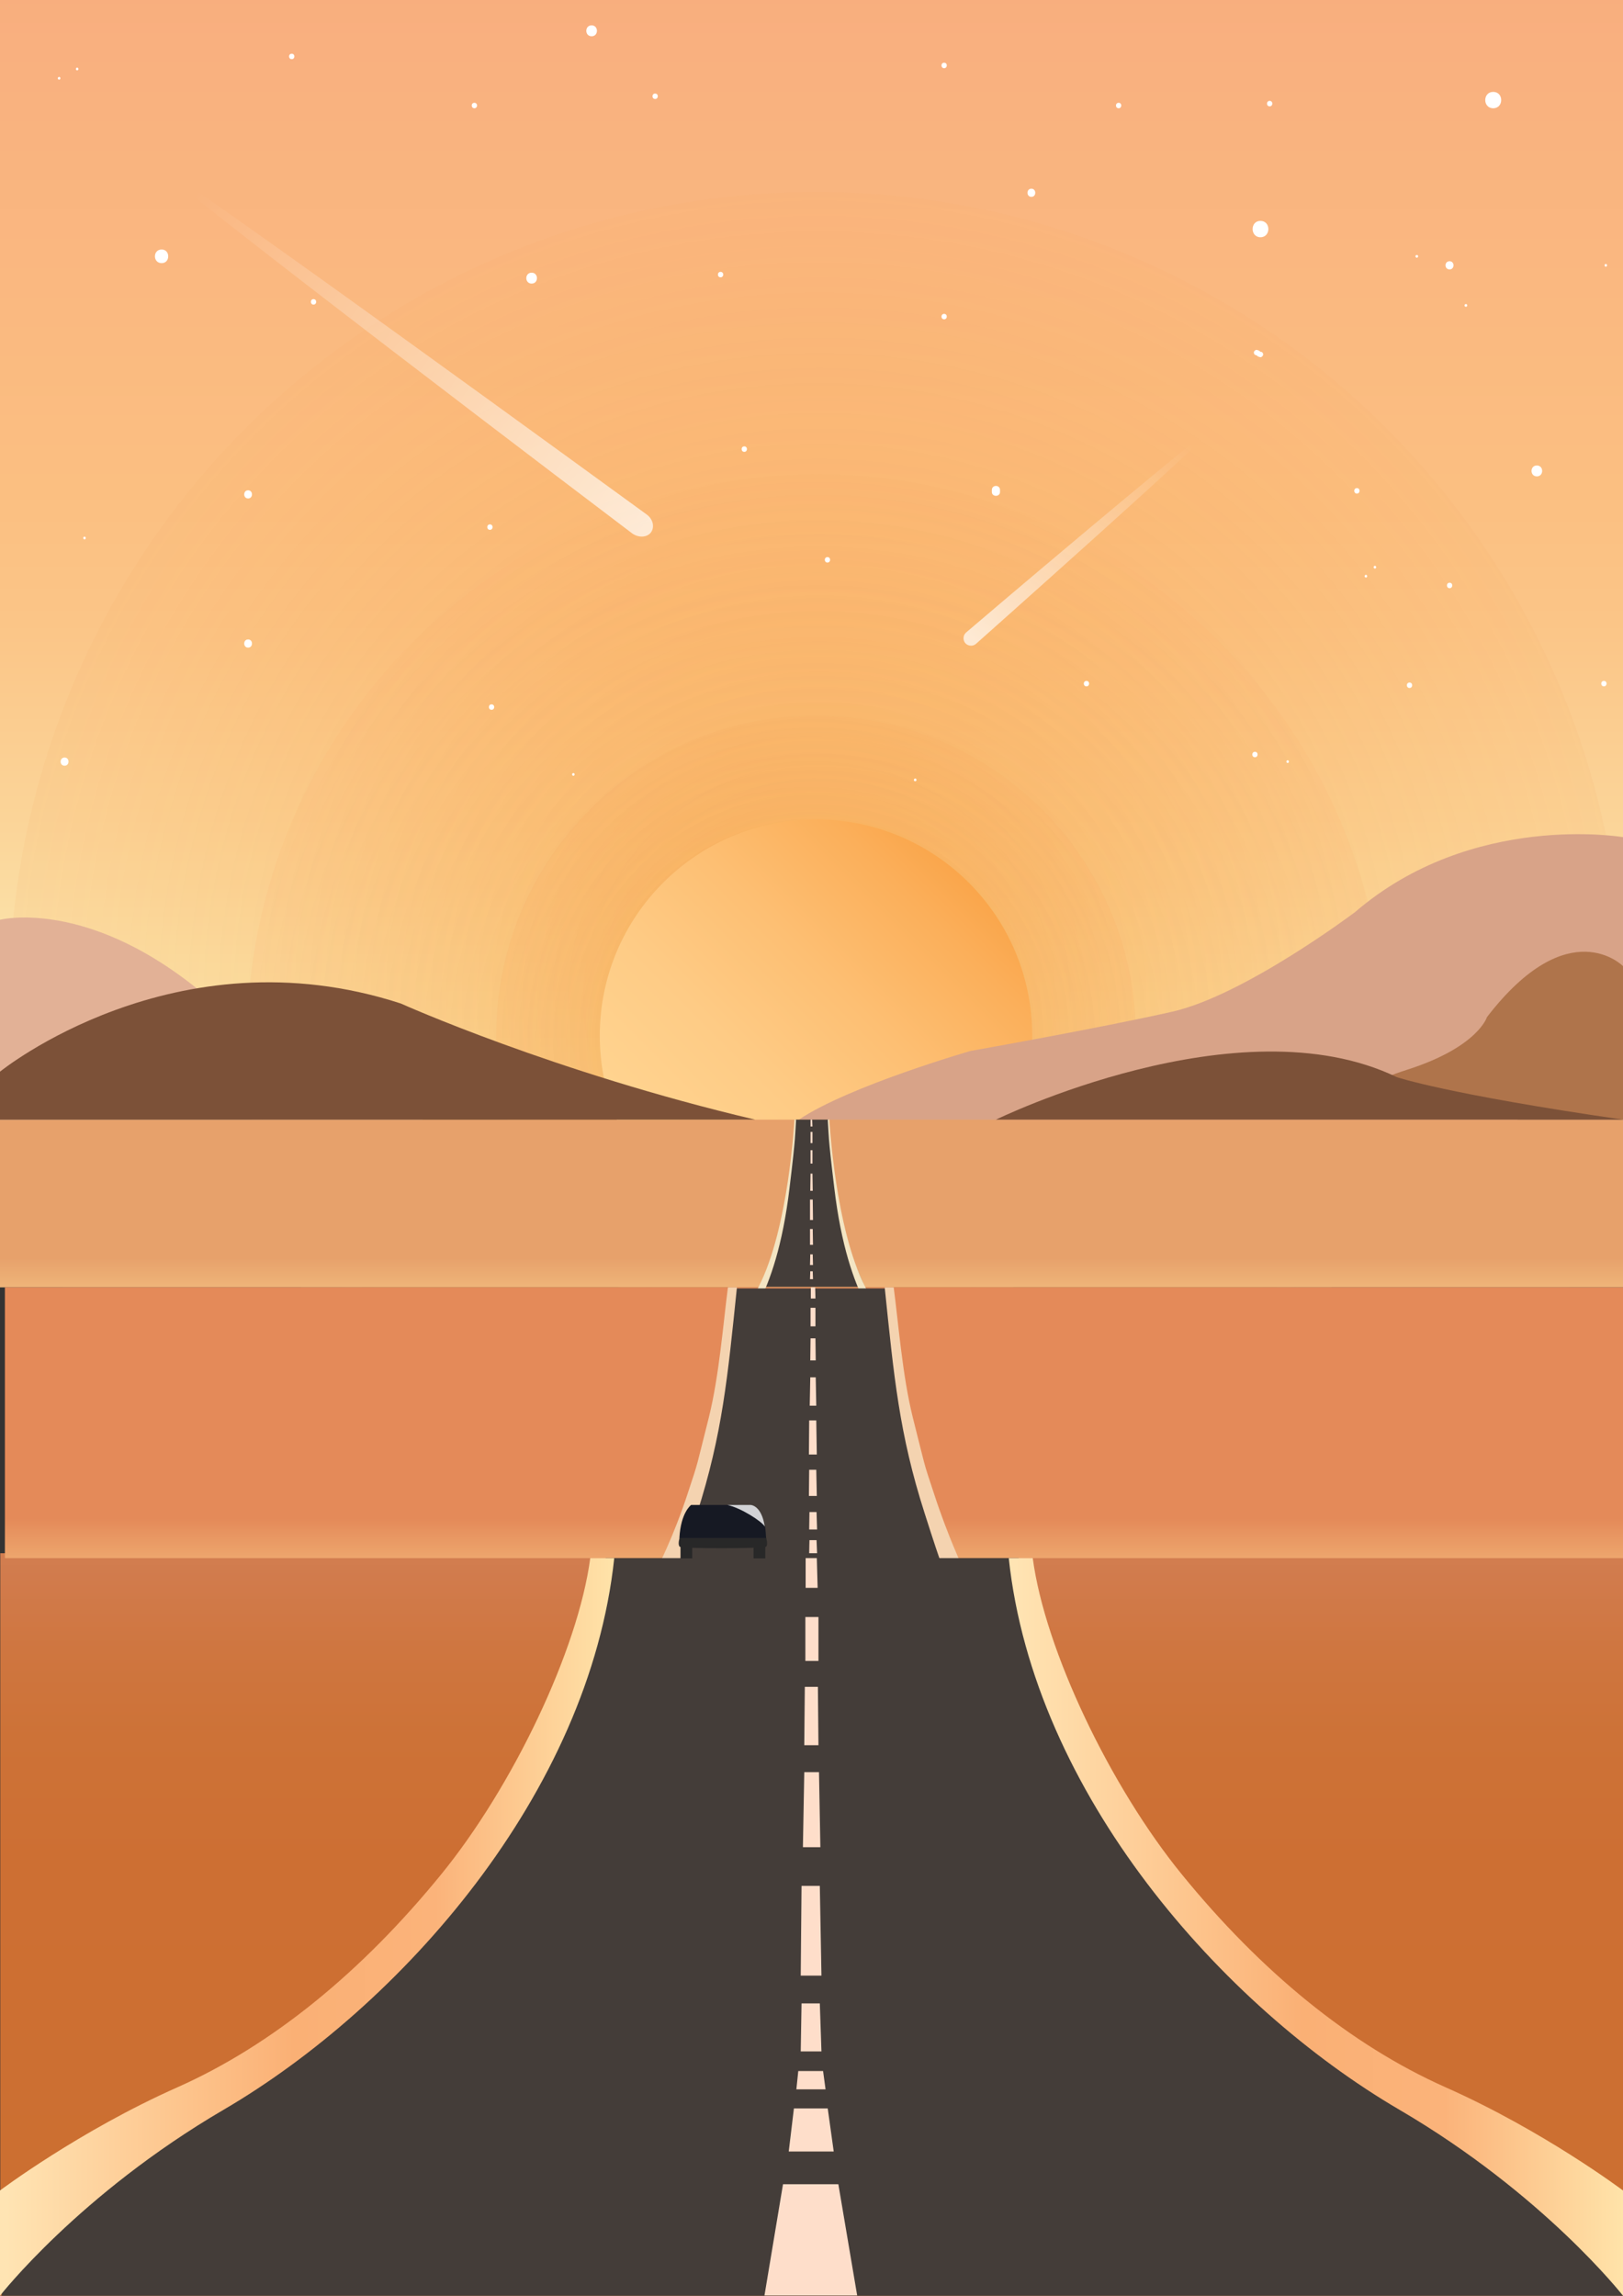 <?xml version="1.0" encoding="utf-8"?>
<!-- Generator: Adobe Illustrator 22.0.1, SVG Export Plug-In . SVG Version: 6.00 Build 0)  -->
<svg version="1.1" id="Layer_1" xmlns="http://www.w3.org/2000/svg" xmlns:xlink="http://www.w3.org/1999/xlink" x="0px" y="0px"
	 viewBox="0 0 595.3 841.9" style="enable-background:new 0 0 595.3 841.9;" xml:space="preserve">
<rect x="0" y="0" width="595.3" height="841.9" fill="#333333" stroke="none"/>
<style type="text/css">
	.st0{fill:url(#SVGID_1_);}
	.st1{opacity:0.5;fill:url(#SVGID_2_);}
	.st2{opacity:0.5;fill:url(#SVGID_3_);}
	.st3{opacity:0.5;fill:url(#SVGID_4_);}
	.st4{fill:url(#SVGID_5_);}
	.st5{fill:#D8A388;}
	.st6{fill:url(#SVGID_6_);}
	.st7{fill:#AF744B;}
	.st8{fill:#E2B196;}
	.st9{fill:#7C5138;}
	.st10{fill:url(#SVGID_7_);}
	.st11{fill:url(#SVGID_8_);}
	.st12{fill:#443D39;}
	.st13{fill:#FEDECA;}
	.st14{fill:#F3E5C3;}
	.st15{fill:#F4D3B0;}
	.st16{fill:none;}
	.st17{fill:url(#SVGID_9_);}
	.st18{fill:url(#SVGID_10_);}
	.st19{fill:#FFFFFF;}
	.st20{opacity:0.7;fill:url(#SVGID_11_);}
	.st21{opacity:0.7;fill:url(#SVGID_12_);}
	.st22{fill:#282828;}
	.st23{fill:#161923;}
	.st24{fill:#D2D3D6;}
</style>
<linearGradient id="SVGID_1_" gradientUnits="userSpaceOnUse" x1="297.64" y1="-30" x2="297.64" y2="412.161">
	<stop  offset="9.852220e-03" style="stop-color:#F8AC7E"/>
	<stop  offset="0.473" style="stop-color:#FBBF81"/>
	<stop  offset="0.584" style="stop-color:#FBC587"/>
	<stop  offset="0.755" style="stop-color:#FBD599"/>
	<stop  offset="0.963" style="stop-color:#FBF0BA"/>
	<stop  offset="1" style="stop-color:#FBF7C2"/>
</linearGradient>
<rect class="st0" width="595.3" height="410.6"/>
<radialGradient id="SVGID_2_" cx="300.519" cy="366.334" r="462.479" gradientUnits="userSpaceOnUse">
	<stop  offset="0" style="stop-color:#F7942D;stop-opacity:0.651"/>
	<stop  offset="0.194" style="stop-color:#F79530;stop-opacity:0.525"/>
	<stop  offset="0.337" style="stop-color:#F89838;stop-opacity:0.432"/>
	<stop  offset="0.463" style="stop-color:#F89E46;stop-opacity:0.35"/>
	<stop  offset="0.579" style="stop-color:#F8A759;stop-opacity:0.274"/>
	<stop  offset="0.689" style="stop-color:#F8B271;stop-opacity:0.203"/>
	<stop  offset="0.793" style="stop-color:#F8C18C;stop-opacity:0.135"/>
	<stop  offset="0.894" style="stop-color:#F8D2AF;stop-opacity:6.869692e-02"/>
	<stop  offset="0.99" style="stop-color:#F7E6D9;stop-opacity:6.459475e-03"/>
	<stop  offset="1" style="stop-color:#F7E8DE;stop-opacity:0"/>
</radialGradient>
<circle class="st1" cx="299.3" cy="366.3" r="295.9"/>
<radialGradient id="SVGID_3_" cx="300.055" cy="382.947" r="393.481" gradientUnits="userSpaceOnUse">
	<stop  offset="0" style="stop-color:#F7942D;stop-opacity:0.651"/>
	<stop  offset="0.108" style="stop-color:#F79632;stop-opacity:0.581"/>
	<stop  offset="0.247" style="stop-color:#F89C40;stop-opacity:0.49"/>
	<stop  offset="0.404" style="stop-color:#F8A657;stop-opacity:0.388"/>
	<stop  offset="0.573" style="stop-color:#F8B475;stop-opacity:0.278"/>
	<stop  offset="0.751" style="stop-color:#F8C89A;stop-opacity:0.162"/>
	<stop  offset="0.936" style="stop-color:#F8DFCB;stop-opacity:4.164302e-02"/>
	<stop  offset="1" style="stop-color:#F7E8DE;stop-opacity:0"/>
</radialGradient>
<path class="st2" d="M508.3,382.9c0,115.4-93.5,208.9-208.9,208.9c-115.4,0-208.9-93.6-208.9-208.9c0-115.4,93.5-208.9,208.9-208.9
	C414.7,174,508.3,267.5,508.3,382.9z"/>
<radialGradient id="SVGID_4_" cx="297.445" cy="380.049" r="257.649" gradientUnits="userSpaceOnUse">
	<stop  offset="0" style="stop-color:#F7942D;stop-opacity:0.651"/>
	<stop  offset="0.108" style="stop-color:#F79632;stop-opacity:0.581"/>
	<stop  offset="0.247" style="stop-color:#F89C40;stop-opacity:0.49"/>
	<stop  offset="0.404" style="stop-color:#F8A657;stop-opacity:0.388"/>
	<stop  offset="0.573" style="stop-color:#F8B475;stop-opacity:0.278"/>
	<stop  offset="0.751" style="stop-color:#F8C89A;stop-opacity:0.162"/>
	<stop  offset="0.936" style="stop-color:#F8DFCB;stop-opacity:4.164302e-02"/>
	<stop  offset="1" style="stop-color:#F7E8DE;stop-opacity:0"/>
</radialGradient>
<path class="st3" d="M416.6,379.8c0,64.8-52.5,117.3-117.3,117.3c-64.8,0-117.3-52.5-117.3-117.3s52.5-117.3,117.3-117.3
	C364.1,262.5,416.6,315,416.6,379.8z"/>
<linearGradient id="SVGID_5_" gradientUnits="userSpaceOnUse" x1="223.744" y1="455.407" x2="356.483" y2="322.667">
	<stop  offset="9.852220e-03" style="stop-color:#FFD593"/>
	<stop  offset="0.223" style="stop-color:#FFD38F"/>
	<stop  offset="0.443" style="stop-color:#FECB85"/>
	<stop  offset="0.666" style="stop-color:#FDBF73"/>
	<stop  offset="0.89" style="stop-color:#FBAF5A"/>
	<stop  offset="1" style="stop-color:#FAA54A"/>
</linearGradient>
<path class="st4" d="M378.6,379.8c0,43.8-35.5,79.3-79.3,79.3c-43.8,0-79.3-35.5-79.3-79.3s35.5-79.3,79.3-79.3
	C343.1,300.5,378.6,336,378.6,379.8z"/>
<path class="st5" d="M595.3,307c0,0-55.3-9.5-98.3,27.5c0,0-40.5,30.5-67,36.5s-74,14.4-74,14.4s-44.5,12.8-63,25.2
	c-18.5,12.4,302.3,0,302.3,0V307z"/>
<linearGradient id="SVGID_6_" gradientUnits="userSpaceOnUse" x1="297.64" y1="492" x2="297.64" y2="461.327">
	<stop  offset="9.852220e-03" style="stop-color:#FFD894"/>
	<stop  offset="0.767" style="stop-color:#ECAE74"/>
	<stop  offset="1" style="stop-color:#E7A16B"/>
</linearGradient>
<rect y="410.6" class="st6" width="595.3" height="61.5"/>
<path class="st7" d="M595.3,354.3c0,0-19.9-20.3-49.9,18.7c0,0-3.3,11-29.3,19.3s-13,13-13,13l54,5.3h38.3V354.3z"/>
<path class="st8" d="M0,337.3c0,0,41.7-10.7,93,44.7l62,28.6H0V337.3z"/>
<path class="st9" d="M0,393c0,0,64-52,147-25c0,0,56,25.2,130,42.6H0V393z"/>
<linearGradient id="SVGID_7_" gradientUnits="userSpaceOnUse" x1="297.75" y1="809" x2="297.75" y2="568.867">
	<stop  offset="9.852220e-03" style="stop-color:#CC6F31"/>
	<stop  offset="0.529" style="stop-color:#CD6F33"/>
	<stop  offset="0.717" style="stop-color:#CD7237"/>
	<stop  offset="0.851" style="stop-color:#CF7640"/>
	<stop  offset="0.959" style="stop-color:#D17B4C"/>
	<stop  offset="1" style="stop-color:#D27E51"/>
</linearGradient>
<rect x="0.1" y="569.6" class="st10" width="595.3" height="272.3"/>
<linearGradient id="SVGID_8_" gradientUnits="userSpaceOnUse" x1="299.408" y1="597" x2="299.408" y2="556.95">
	<stop  offset="9.852220e-03" style="stop-color:#FFD894"/>
	<stop  offset="0.5" style="stop-color:#F1B175"/>
	<stop  offset="1" style="stop-color:#E48A59"/>
</linearGradient>
<rect x="1.8" y="472.1" class="st11" width="595.3" height="99.3"/>
<path class="st9" d="M365.3,410.6c0,0,89-43.6,147-15.6c0,0,18,6.2,83,15.6H365.3z"/>
<path class="st12" d="M291.8,410.6c0,0-1.7,21.8-2.6,24.1c0,0-3.1,18.1-3.9,17.8l-3.5,15.2l-3.5,4.2l38.9,0l-3.7-8.4l-4.9-15.1
	l-3.1-21l-1.3-11.7l-0.4-5.1H291.8z"/>
<polygon class="st13" points="298,413.1 297.3,413.1 297.3,410.6 297.9,410.6 "/>
<rect x="297.3" y="415.1" class="st13" width="0.7" height="4.1"/>
<polygon class="st13" points="298,426.7 297.3,426.7 297.3,421.8 298,421.8 "/>
<polygon class="st13" points="298.1,436.7 297.2,436.7 297.3,430.4 298,430.4 "/>
<polygon class="st13" points="298.2,456.5 297.1,456.5 297.1,450.7 298.1,450.7 "/>
<polygon class="st13" points="298.2,463.9 297.1,463.9 297.2,460 298.1,460 "/>
<polygon class="st13" points="298.2,469.1 297.1,469.1 297.2,466.2 298.1,466.2 "/>
<polygon class="st13" points="298.2,447.4 297.1,447.4 297.1,439.9 298.1,439.9 "/>
<path class="st14" d="M291.4,410.6c0,0-2.1,40-13.2,61.4l-7.5,16.3c0,0,13.9-10.4,18.9-52.7c2.4-19.7,2-19.5,2.4-25"/>
<path class="st14" d="M304.2,410.6c0,0,2.1,40,13.2,61.4l7.5,16.3c0,0-13.9-10.4-18.9-52.7c-2.4-19.7-2-19.5-2.4-25"/>
<path class="st12" d="M267.9,472.5c0,0,0.1,38.3-4.1,40.6c0,0-4,28-6.2,27.5l-9.8,26.4v7.6l102.8,0.1l-7.3-15.1l-6.7-26.9l-5.8-32.6
	l-3-19.2l-2.3-8.4H267.9z"/>
<path class="st15" d="M324.5,472.1h3.3c1.7,12.9,3.2,32.4,7,47.7c4.8,18.9,3.6,15.4,7.7,27.7c5.3,16.3,10.8,27.7,10.8,27.7L346,575
	c0,0,0.2,2.1-6.9-20.2C329.8,525.8,327.9,504.9,324.5,472.1"/>
<polygon class="st13" points="299.1,476.2 297.4,476.2 297.4,472.1 299,472.1 "/>
<rect x="297.3" y="479.6" class="st13" width="1.8" height="6.8"/>
<polygon class="st13" points="299.2,498.9 297.2,498.9 297.3,490.8 299.1,490.8 "/>
<polygon class="st13" points="299.4,515.5 297,515.5 297.2,505.1 299.2,505.1 "/>
<polygon class="st13" points="299.6,548.6 296.7,548.6 296.8,539 299.4,539 "/>
<polygon class="st13" points="299.7,560.9 296.8,560.9 296.9,554.5 299.5,554.5 "/>
<polygon class="st13" points="299.7,569.6 296.8,569.6 296.9,564.8 299.5,564.8 "/>
<polygon class="st13" points="299.6,533.4 296.7,533.4 296.8,520.9 299.4,520.9 "/>
<path class="st15" d="M270.3,472.1H267c-1.7,12.9-3.2,32.4-7,47.7c-4.8,18.9-3.6,15.4-7.7,27.7c-5.3,16.3-11.3,27.7-11.3,27.7
	l7.8-0.1c0,0-0.2,2.1,6.9-20.2C265,525.8,266.9,504.9,270.3,472.1"/>
<path class="st12" d="M222.2,571.4c0,0-29.6,93.1-40.7,99.3c0,0-62.8,78-68.4,76.7L0.6,822v19.9h595.3L562.6,797l-102-70l-65-85.7
	l-16-48l-6-21.9H222.2z"/>
<path class="st16" d="M0,807"/>
<linearGradient id="SVGID_9_" gradientUnits="userSpaceOnUse" x1="0" y1="706.653" x2="225.25" y2="706.653">
	<stop  offset="9.852220e-03" style="stop-color:#FFE4B3"/>
	<stop  offset="0.31" style="stop-color:#FDC38B"/>
	<stop  offset="0.478" style="stop-color:#FAB075"/>
	<stop  offset="0.709" style="stop-color:#FBB37A"/>
	<stop  offset="1" style="stop-color:#FFE3A9"/>
</linearGradient>
<path class="st17" d="M225.3,571.4h-8.8c-4.5,33.9-28.6,84-54.7,116c-29,35.6-61.8,62.5-96.6,78C29.1,781.4,0,803.3,0,803.3v38.6
	c0,0,29-37.2,82-68.2C147,735.7,216.1,657.7,225.3,571.4"/>
<linearGradient id="SVGID_10_" gradientUnits="userSpaceOnUse" x1="370.03" y1="706.653" x2="595.28" y2="706.653">
	<stop  offset="9.852220e-03" style="stop-color:#FFE4B3"/>
	<stop  offset="0.31" style="stop-color:#FDC38B"/>
	<stop  offset="0.478" style="stop-color:#FAB075"/>
	<stop  offset="0.709" style="stop-color:#FBB37A"/>
	<stop  offset="1" style="stop-color:#FFE3A9"/>
</linearGradient>
<path class="st18" d="M370,571.4h8.8c4.5,33.9,28.6,84,54.7,116c29,35.6,61.8,62.5,96.6,78c36.1,16,65.2,37.9,65.2,37.9v38.6
	c0,0-29-37.2-82-68.2C448.3,735.7,379.2,657.7,370,571.4"/>
<polygon class="st13" points="299.9,582.3 295.5,582.3 295.5,571.4 299.6,571.4 "/>
<rect x="295.4" y="593" class="st13" width="4.8" height="16.1"/>
<polygon class="st13" points="300.2,640 295,640 295.2,618.6 300,618.6 "/>
<polygon class="st13" points="300.9,677.4 294.5,677.4 295,649.9 300.4,649.9 "/>
<polygon class="st13" points="302.8,766.2 292.1,766.2 292.8,759.5 301.9,759.5 "/>
<polygon class="st13" points="301.3,752.3 293.7,752.3 294,734.7 300.7,734.7 "/>
<polygon class="st13" points="301.3,724.5 293.7,724.5 294,691.6 300.7,691.6 "/>
<polygon class="st13" points="305.8,789 289.3,789 291.2,773.2 303.6,773.2 "/>
<polygon class="st13" points="314.4,841.8 280.4,841.8 287.2,801 307.5,801 "/>
<g>
	<g>
		<path class="st19" d="M59.3,96.5c3.2,0,3.2-5,0-5C56,91.5,56,96.5,59.3,96.5L59.3,96.5z"/>
	</g>
</g>
<g>
	<g>
		<path class="st19" d="M195,104c2.6,0,2.6-4,0-4C192.4,100,192.4,104,195,104L195,104z"/>
	</g>
</g>
<g>
	<g>
		<path class="st19" d="M378.3,72.2c1.9,0,1.9-3,0-3C376.4,69.2,376.4,72.2,378.3,72.2L378.3,72.2z"/>
	</g>
</g>
<g>
	<g>
		<path class="st19" d="M504.3,208.5c0.6,0,0.6-1,0-1C503.7,207.5,503.7,208.5,504.3,208.5L504.3,208.5z"/>
	</g>
</g>
<g>
	<g>
		<path class="st19" d="M210.3,284.5c0.6,0,0.6-1,0-1S209.7,284.5,210.3,284.5L210.3,284.5z"/>
	</g>
</g>
<g>
	<g>
		<path class="st19" d="M179.7,194.3c1.3,0,1.3-2,0-2C178.4,192.3,178.4,194.3,179.7,194.3L179.7,194.3z"/>
	</g>
</g>
<g>
	<g>
		<path class="st19" d="M363.8,179.7c0,0.2,0,0.4,0,0.7c0,1.9,3,1.9,3,0c0-0.2,0-0.4,0-0.7C366.8,177.7,363.8,177.7,363.8,179.7
			L363.8,179.7z"/>
	</g>
</g>
<g>
	<g>
		<path class="st19" d="M531.7,98.8c1.9,0,1.9-3,0-3C529.7,95.8,529.7,98.8,531.7,98.8L531.7,98.8z"/>
	</g>
</g>
<g>
	<g>
		<path class="st19" d="M531.7,215.7c1.3,0,1.3-2,0-2S530.4,215.7,531.7,215.7L531.7,215.7z"/>
	</g>
</g>
<g>
	<g>
		<path class="st19" d="M91,237.5c1.9,0,1.9-3,0-3C89.1,234.5,89.1,237.5,91,237.5L91,237.5z"/>
	</g>
</g>
<g>
	<g>
		<path class="st19" d="M91,182.8c1.9,0,1.9-3,0-3C89.1,179.8,89.1,182.8,91,182.8L91,182.8z"/>
	</g>
</g>
<g>
	<g>
		<path class="st19" d="M273,165.7c1.3,0,1.3-2,0-2C271.7,163.7,271.7,165.7,273,165.7L273,165.7z"/>
	</g>
</g>
<g>
	<g>
		<path class="st19" d="M303.5,206.3c1.3,0,1.3-2,0-2S302.2,206.3,303.5,206.3L303.5,206.3z"/>
	</g>
</g>
<g>
	<g>
		<path class="st19" d="M537.7,112.5c0.6,0,0.6-1,0-1C537,111.5,537,112.5,537.7,112.5L537.7,112.5z"/>
	</g>
</g>
<g>
	<g>
		<path class="st19" d="M501,211.8c0.6,0,0.6-1,0-1S500.4,211.8,501,211.8L501,211.8z"/>
	</g>
</g>
<g>
	<g>
		<path class="st19" d="M519.7,94.5c0.6,0,0.6-1,0-1C519,93.5,519,94.5,519.7,94.5L519.7,94.5z"/>
	</g>
</g>
<g>
	<g>
		<path class="st19" d="M465.7,39c1.3,0,1.3-2,0-2C464.4,37,464.4,39,465.7,39L465.7,39z"/>
	</g>
</g>
<g>
	<g>
		<path class="st19" d="M410.3,39.7c1.3,0,1.3-2,0-2C409,37.7,409,39.7,410.3,39.7L410.3,39.7z"/>
	</g>
</g>
<g>
	<g>
		<path class="st19" d="M240.3,36.3c1.3,0,1.3-2,0-2C239,34.3,239,36.3,240.3,36.3L240.3,36.3z"/>
	</g>
</g>
<g>
	<g>
		<path class="st19" d="M115,111.7c1.3,0,1.3-2,0-2C113.7,109.7,113.7,111.7,115,111.7L115,111.7z"/>
	</g>
</g>
<g>
	<g>
		<path class="st19" d="M31,197.8c0.6,0,0.6-1,0-1S30.4,197.8,31,197.8L31,197.8z"/>
	</g>
</g>
<g>
	<g>
		<path class="st19" d="M563.7,174.7c2.6,0,2.6-4,0-4S561.1,174.7,563.7,174.7L563.7,174.7z"/>
	</g>
</g>
<g>
	<g>
		<path class="st19" d="M472.3,279.8c0.6,0,0.6-1,0-1C471.7,278.8,471.7,279.8,472.3,279.8L472.3,279.8z"/>
	</g>
</g>
<g>
	<g>
		<path class="st19" d="M460.3,277.7c1.3,0,1.3-2,0-2C459,275.7,459,277.7,460.3,277.7L460.3,277.7z"/>
	</g>
</g>
<g>
	<g>
		<path class="st19" d="M547.7,39.7c3.9,0,3.9-6,0-6S543.8,39.7,547.7,39.7L547.7,39.7z"/>
	</g>
</g>
<g>
	<g>
		<path class="st19" d="M23.7,280.8c1.9,0,1.9-3,0-3S21.7,280.8,23.7,280.8L23.7,280.8z"/>
	</g>
</g>
<g>
	<g>
		<path class="st19" d="M21.7,29.2c0.6,0,0.6-1,0-1S21,29.2,21.7,29.2L21.7,29.2z"/>
	</g>
</g>
<g>
	<g>
		<path class="st19" d="M107,21.7c1.3,0,1.3-2,0-2C105.7,19.7,105.7,21.7,107,21.7L107,21.7z"/>
	</g>
</g>
<g>
	<g>
		<path class="st19" d="M264.3,101.7c1.3,0,1.3-2,0-2C263,99.7,263,101.7,264.3,101.7L264.3,101.7z"/>
	</g>
</g>
<g>
	<g>
		<path class="st19" d="M174,39.7c1.3,0,1.3-2,0-2C172.7,37.7,172.7,39.7,174,39.7L174,39.7z"/>
	</g>
</g>
<g>
	<g>
		<path class="st19" d="M28.3,25.8c0.6,0,0.6-1,0-1S27.7,25.8,28.3,25.8L28.3,25.8z"/>
	</g>
</g>
<g>
	<g>
		<path class="st19" d="M346.3,25c1.3,0,1.3-2,0-2C345,23,345,25,346.3,25L346.3,25z"/>
	</g>
</g>
<g>
	<g>
		<path class="st19" d="M497.7,181c1.3,0,1.3-2,0-2C496.4,179,496.4,181,497.7,181L497.7,181z"/>
	</g>
</g>
<g>
	<g>
		<path class="st19" d="M644.3,103.2c0.6,0,0.6-1,0-1S643.7,103.2,644.3,103.2L644.3,103.2z"/>
	</g>
</g>
<g>
	<g>
		<path class="st19" d="M589,97.8c0.6,0,0.6-1,0-1C588.4,96.8,588.4,97.8,589,97.8L589,97.8z"/>
	</g>
</g>
<g>
	<g>
		<path class="st19" d="M335.7,286.5c0.6,0,0.6-1,0-1S335,286.5,335.7,286.5L335.7,286.5z"/>
	</g>
</g>
<g>
	<g>
		<path class="st19" d="M462.3,87c3.9,0,3.9-6,0-6C458.5,81,458.5,87,462.3,87L462.3,87z"/>
	</g>
</g>
<g>
	<g>
		<path class="st19" d="M217,13.3c2.6,0,2.6-4,0-4C214.4,9.3,214.4,13.3,217,13.3L217,13.3z"/>
	</g>
</g>
<g>
	<g>
		<path class="st19" d="M517,252.3c1.3,0,1.3-2,0-2S515.7,252.3,517,252.3L517,252.3z"/>
	</g>
</g>
<g>
	<g>
		<path class="st19" d="M180.3,260.3c1.3,0,1.3-2,0-2C179,258.3,179,260.3,180.3,260.3L180.3,260.3z"/>
	</g>
</g>
<g>
	<g>
		<path class="st19" d="M398.5,251.7c1.3,0,1.3-2,0-2C397.2,249.7,397.2,251.7,398.5,251.7L398.5,251.7z"/>
	</g>
</g>
<g>
	<g>
		<path class="st19" d="M346.3,117.1c1.3,0,1.3-2,0-2C345,115.1,345,117.1,346.3,117.1L346.3,117.1z"/>
	</g>
</g>
<g>
	<g>
		<path class="st19" d="M588.3,251.7c1.3,0,1.3-2,0-2C587,249.7,587,251.7,588.3,251.7L588.3,251.7z"/>
	</g>
</g>
<g>
	<g>
		<path class="st19" d="M462.3,129c0.1,0,0.1,0,0.1,0.1c-0.1-0.1-0.2-0.2-0.3-0.3c-0.4-0.3-0.7-0.4-1.2-0.5c-0.5,0-1,0.5-1,1
			c0,0.6,0.5,1,1,1c-0.1,0-0.1,0-0.1-0.1c0.1,0.1,0.2,0.2,0.3,0.3c0.4,0.3,0.7,0.4,1.2,0.5c0.5,0,1-0.5,1-1
			C463.3,129.4,462.9,129,462.3,129L462.3,129z"/>
	</g>
</g>
<linearGradient id="SVGID_11_" gradientUnits="userSpaceOnUse" x1="235.985" y1="193.373" x2="99.987" y2="94.041" gradientTransform="matrix(1.139 0.1 0.1 1.072 -52.53 -37.926)">
	<stop  offset="0" style="stop-color:#FFFFFF"/>
	<stop  offset="1" style="stop-color:#FFFFFF;stop-opacity:0"/>
</linearGradient>
<path class="st20" d="M237.1,188.6c2.4,1.7,3.1,4.6,1.7,6.6c-1.4,1.9-4.4,2.1-6.8,0.5C229.7,194,57.9,63.8,59.3,61.9
	C60.7,60,234.7,186.9,237.1,188.6z"/>
<linearGradient id="SVGID_12_" gradientUnits="userSpaceOnUse" x1="458.44" y1="175.175" x2="370.88" y2="111.222" gradientTransform="matrix(-0.211 0.978 -0.978 -0.211 623.548 -176.601)">
	<stop  offset="0" style="stop-color:#FFFFFF"/>
	<stop  offset="1" style="stop-color:#FFFFFF;stop-opacity:0"/>
</linearGradient>
<path class="st21" d="M358,236.1c-1.1,1-2.9,0.9-3.9-0.2c-1-1.1-0.9-2.9,0.2-3.9c1.1-1,88.4-75.2,89.5-74.1
	C444.8,159,359.1,235.1,358,236.1z"/>
<path class="st22" d="M281,567.2c-0.8,0.7-30.9,0.8-31.7,0c-0.8-0.8,0-3.4,0-3.4H281C281,563.8,281.8,566.5,281,567.2z"/>
<rect x="249.6" y="566.6" class="st22" width="4.3" height="4.9"/>
<rect x="276.4" y="566.6" class="st22" width="4.3" height="4.9"/>
<path class="st23" d="M270.8,551.9h-17.3c0,0-3.8,2.7-4.3,12.1H281c-0.1-1.6-0.2-3-0.4-4.2C279.4,558,275.9,553.1,270.8,551.9z"/>
<path class="st24" d="M275.3,551.9h-8.5c5,1.1,12.6,6,13.7,7.9C279.3,551.9,275.3,551.9,275.3,551.9z"/>
</svg>
